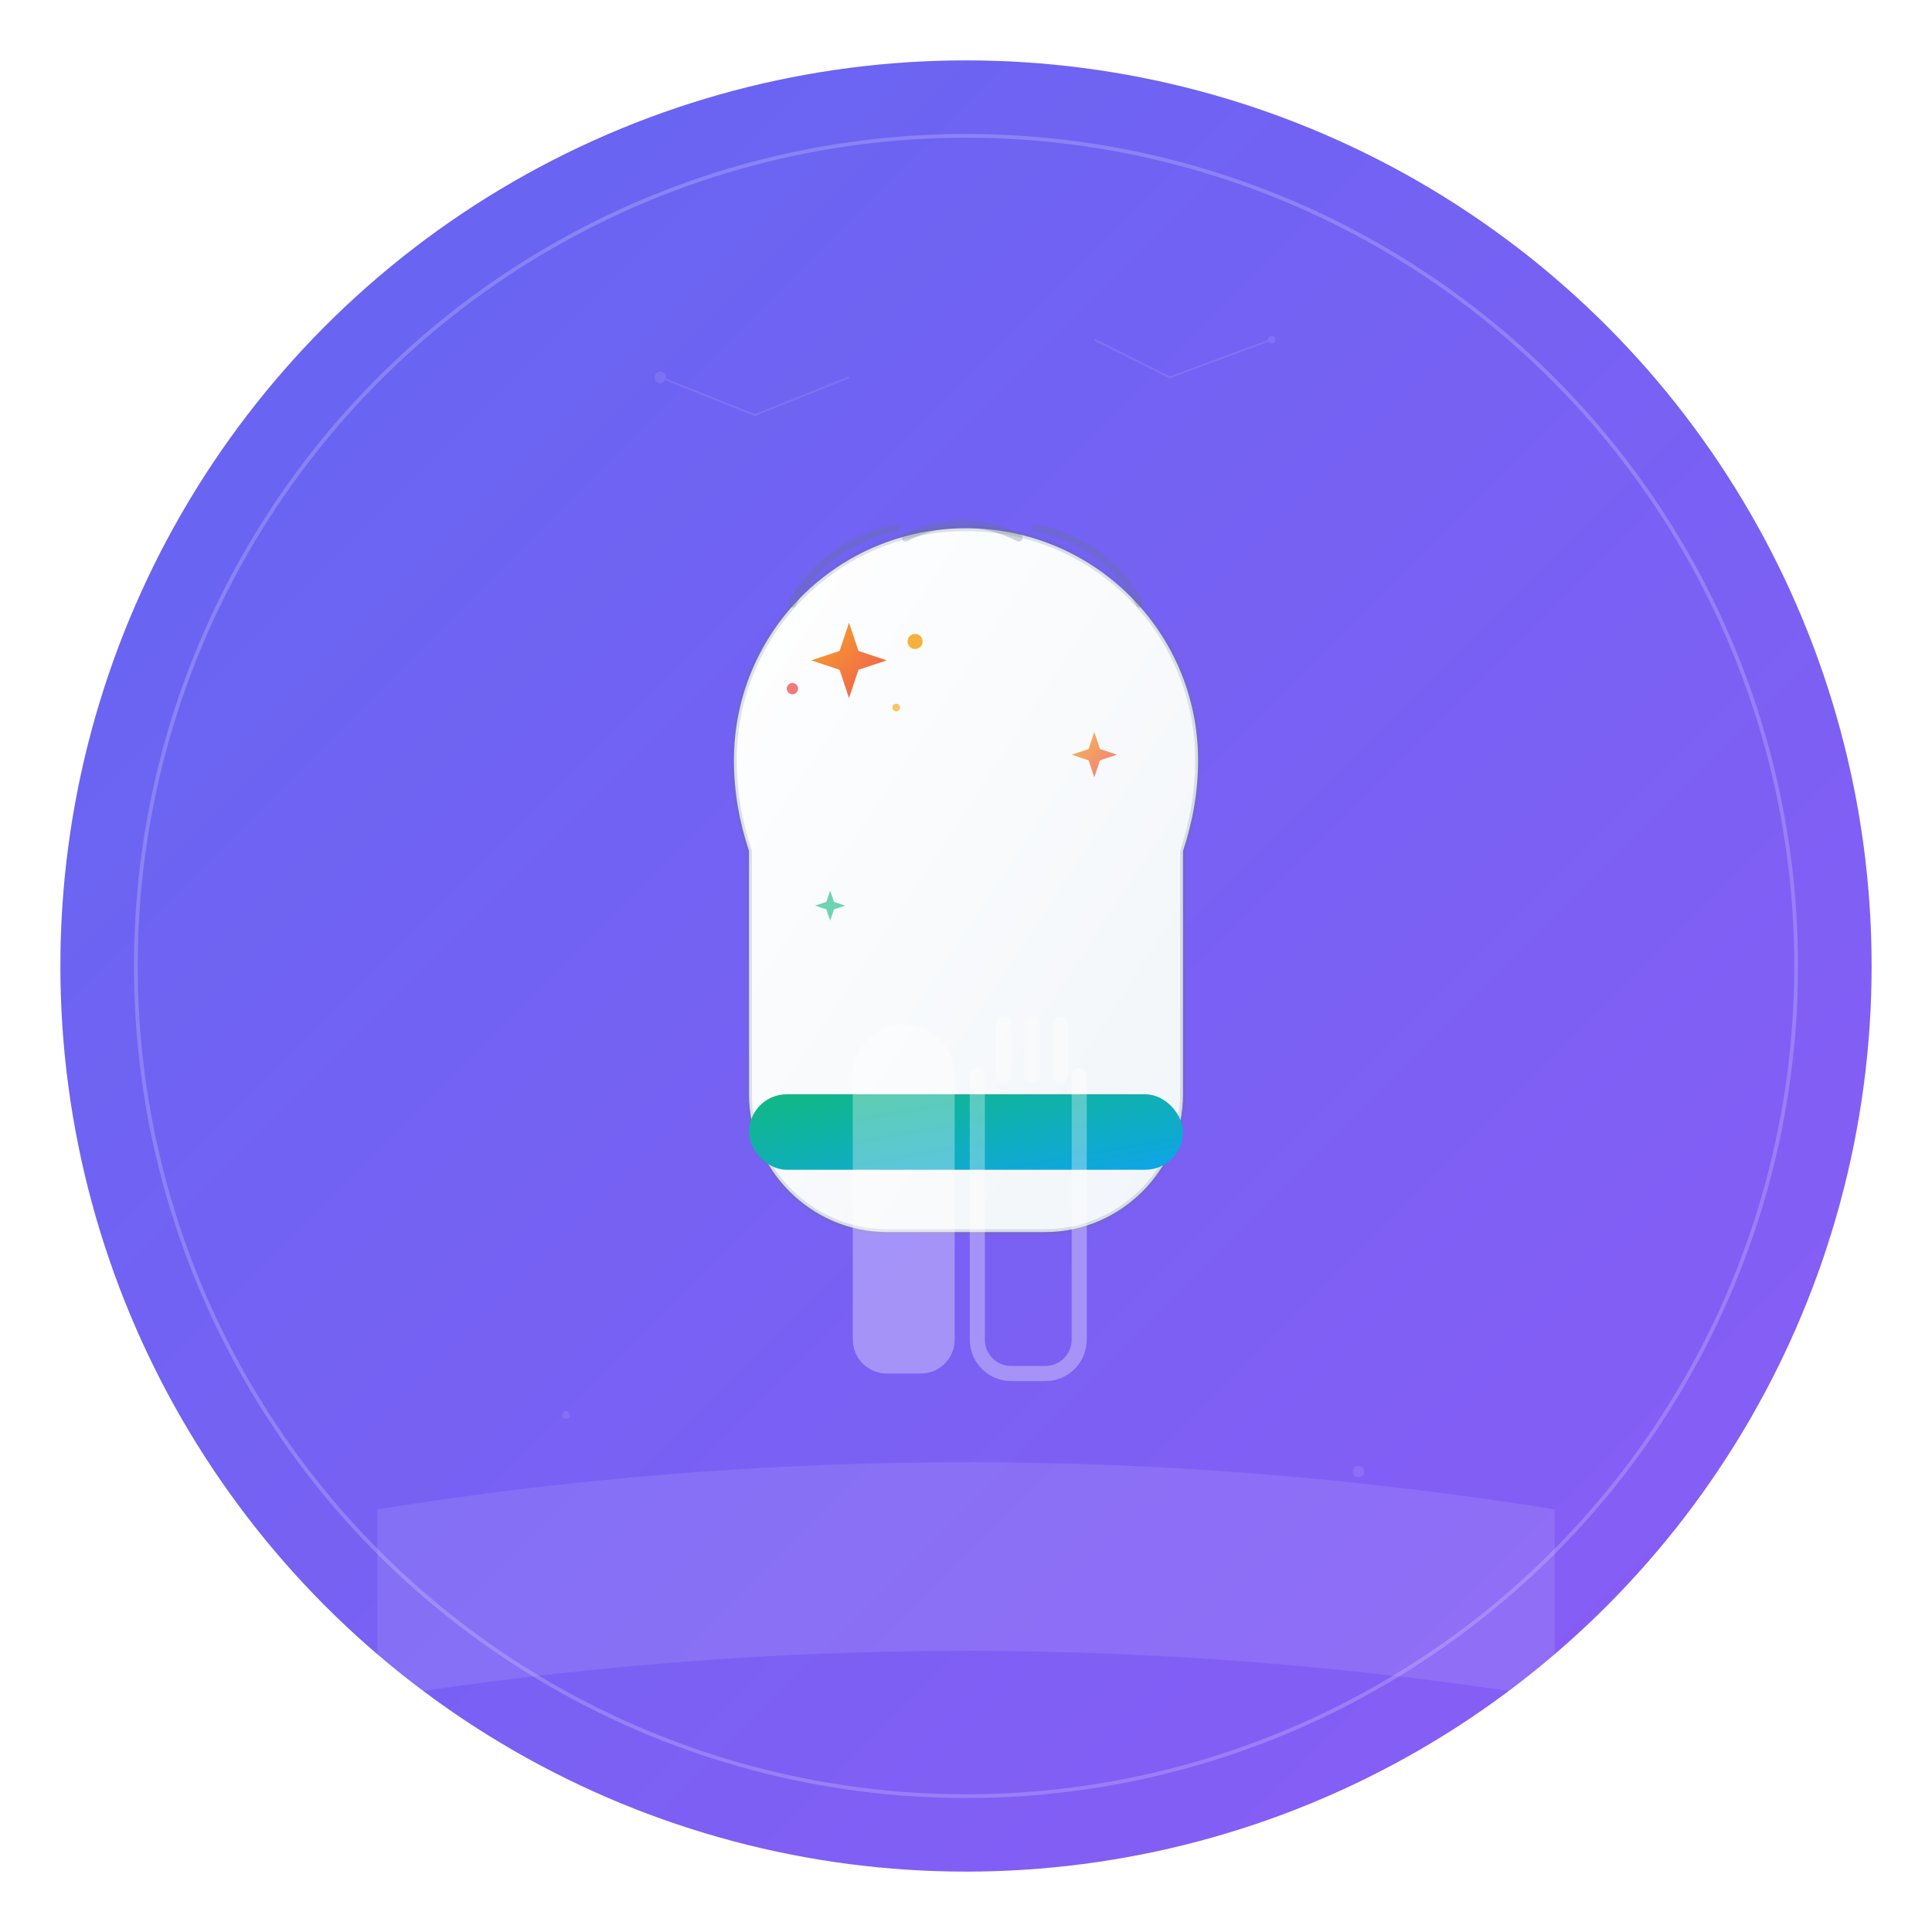 <?xml version="1.0" encoding="UTF-8"?>
<svg width="1024" height="1024" viewBox="0 0 1024 1024" fill="none" xmlns="http://www.w3.org/2000/svg">
  <!-- Background with gradient -->
  <defs>
    <linearGradient id="backgroundGradient" x1="0%" y1="0%" x2="100%" y2="100%">
      <stop offset="0%" style="stop-color:#6366F1;stop-opacity:1" />
      <stop offset="100%" style="stop-color:#8B5CF6;stop-opacity:1" />
    </linearGradient>
    <linearGradient id="chefHatGradient" x1="0%" y1="0%" x2="100%" y2="100%">
      <stop offset="0%" style="stop-color:#FFFFFF;stop-opacity:1" />
      <stop offset="100%" style="stop-color:#F1F5F9;stop-opacity:1" />
    </linearGradient>
    <linearGradient id="sparkleGradient" x1="0%" y1="0%" x2="100%" y2="100%">
      <stop offset="0%" style="stop-color:#F59E0B;stop-opacity:1" />
      <stop offset="100%" style="stop-color:#EF4444;stop-opacity:1" />
    </linearGradient>
    <linearGradient id="accentGradient" x1="0%" y1="0%" x2="100%" y2="100%">
      <stop offset="0%" style="stop-color:#10B981;stop-opacity:1" />
      <stop offset="100%" style="stop-color:#0EA5E9;stop-opacity:1" />
    </linearGradient>
    <filter id="shadow" x="-50%" y="-50%" width="200%" height="200%">
      <feDropShadow dx="0" dy="8" stdDeviation="12" flood-color="#6366F1" flood-opacity="0.3"/>
    </filter>
  </defs>
  
  <!-- Background circle -->
  <circle cx="512" cy="512" r="480" fill="url(#backgroundGradient)" filter="url(#shadow)"/>
  
  <!-- Inner highlight circle -->
  <circle cx="512" cy="512" r="440" fill="none" stroke="rgba(255,255,255,0.2)" stroke-width="2"/>
  
  <!-- Chef hat main body -->
  <path d="M512 280 C580 280 635 335 635 403 C635 420 632 436 627 451 L627 580 C627 620 594 653 554 653 L470 653 C430 653 397 620 397 580 L397 451 C392 436 389 420 389 403 C389 335 444 280 512 280 Z" fill="url(#chefHatGradient)" stroke="rgba(100,116,139,0.2)" stroke-width="3"/>
  
  <!-- Chef hat pleats -->
  <path d="M420 320 C430 300 450 285 475 280" fill="none" stroke="rgba(100,116,139,0.3)" stroke-width="4" stroke-linecap="round"/>
  <path d="M480 285 C500 275 520 275 540 285" fill="none" stroke="rgba(100,116,139,0.3)" stroke-width="4" stroke-linecap="round"/>
  <path d="M549 280 C574 285 594 300 604 320" fill="none" stroke="rgba(100,116,139,0.3)" stroke-width="4" stroke-linecap="round"/>
  
  <!-- Chef hat band -->
  <rect x="397" y="580" width="230" height="40" rx="20" fill="url(#accentGradient)"/>
  
  <!-- AI Sparkle elements -->
  <g transform="translate(450, 350)">
    <!-- Main sparkle -->
    <path d="M0 -20 L5 -5 L20 0 L5 5 L0 20 L-5 5 L-20 0 L-5 -5 Z" fill="url(#sparkleGradient)" opacity="0.9"/>
    <!-- Small sparkles -->
    <circle cx="35" cy="-10" r="4" fill="#F59E0B" opacity="0.8"/>
    <circle cx="-30" cy="15" r="3" fill="#EF4444" opacity="0.7"/>
    <circle cx="25" cy="25" r="2" fill="#F59E0B" opacity="0.6"/>
  </g>
  
  <!-- Additional sparkles around the hat -->
  <g transform="translate(580, 400)">
    <path d="M0 -12 L3 -3 L12 0 L3 3 L0 12 L-3 3 L-12 0 L-3 -3 Z" fill="url(#sparkleGradient)" opacity="0.7"/>
  </g>
  
  <g transform="translate(440, 480)">
    <path d="M0 -8 L2 -2 L8 0 L2 2 L0 8 L-2 2 L-8 0 L-2 -2 Z" fill="#10B981" opacity="0.6"/>
  </g>
  
  <!-- Cooking utensils crossed behind -->
  <g transform="translate(512, 650)" opacity="0.4">
    <!-- Spoon -->
    <path d="M-60 -80 C-60 -95 -48 -107 -33 -107 C-18 -107 -6 -95 -6 -80 L-6 60 C-6 70 -14 78 -24 78 L-42 78 C-52 78 -60 70 -60 60 Z" fill="rgba(255,255,255,0.8)"/>
    <!-- Fork -->
    <path d="M6 -80 L6 60 C6 70 14 78 24 78 L42 78 C52 78 60 70 60 60 L60 -80 M20 -107 L20 -80 M35 -107 L35 -80 M50 -107 L50 -80" fill="none" stroke="rgba(255,255,255,0.8)" stroke-width="8" stroke-linecap="round"/>
  </g>
  
  <!-- Bottom accent curve -->
  <path d="M200 800 Q512 750 824 800 L824 900 Q512 850 200 900 Z" fill="rgba(255,255,255,0.1)"/>
  
  <!-- Subtle brain/AI circuit pattern in background -->
  <g opacity="0.1">
    <circle cx="350" cy="200" r="3" fill="white"/>
    <circle cx="674" cy="180" r="2" fill="white"/>
    <circle cx="300" cy="750" r="2" fill="white"/>
    <circle cx="720" cy="780" r="3" fill="white"/>
    <path d="M350 200 L400 220 L450 200" stroke="white" stroke-width="1" fill="none"/>
    <path d="M674 180 L620 200 L580 180" stroke="white" stroke-width="1" fill="none"/>
  </g>
</svg>